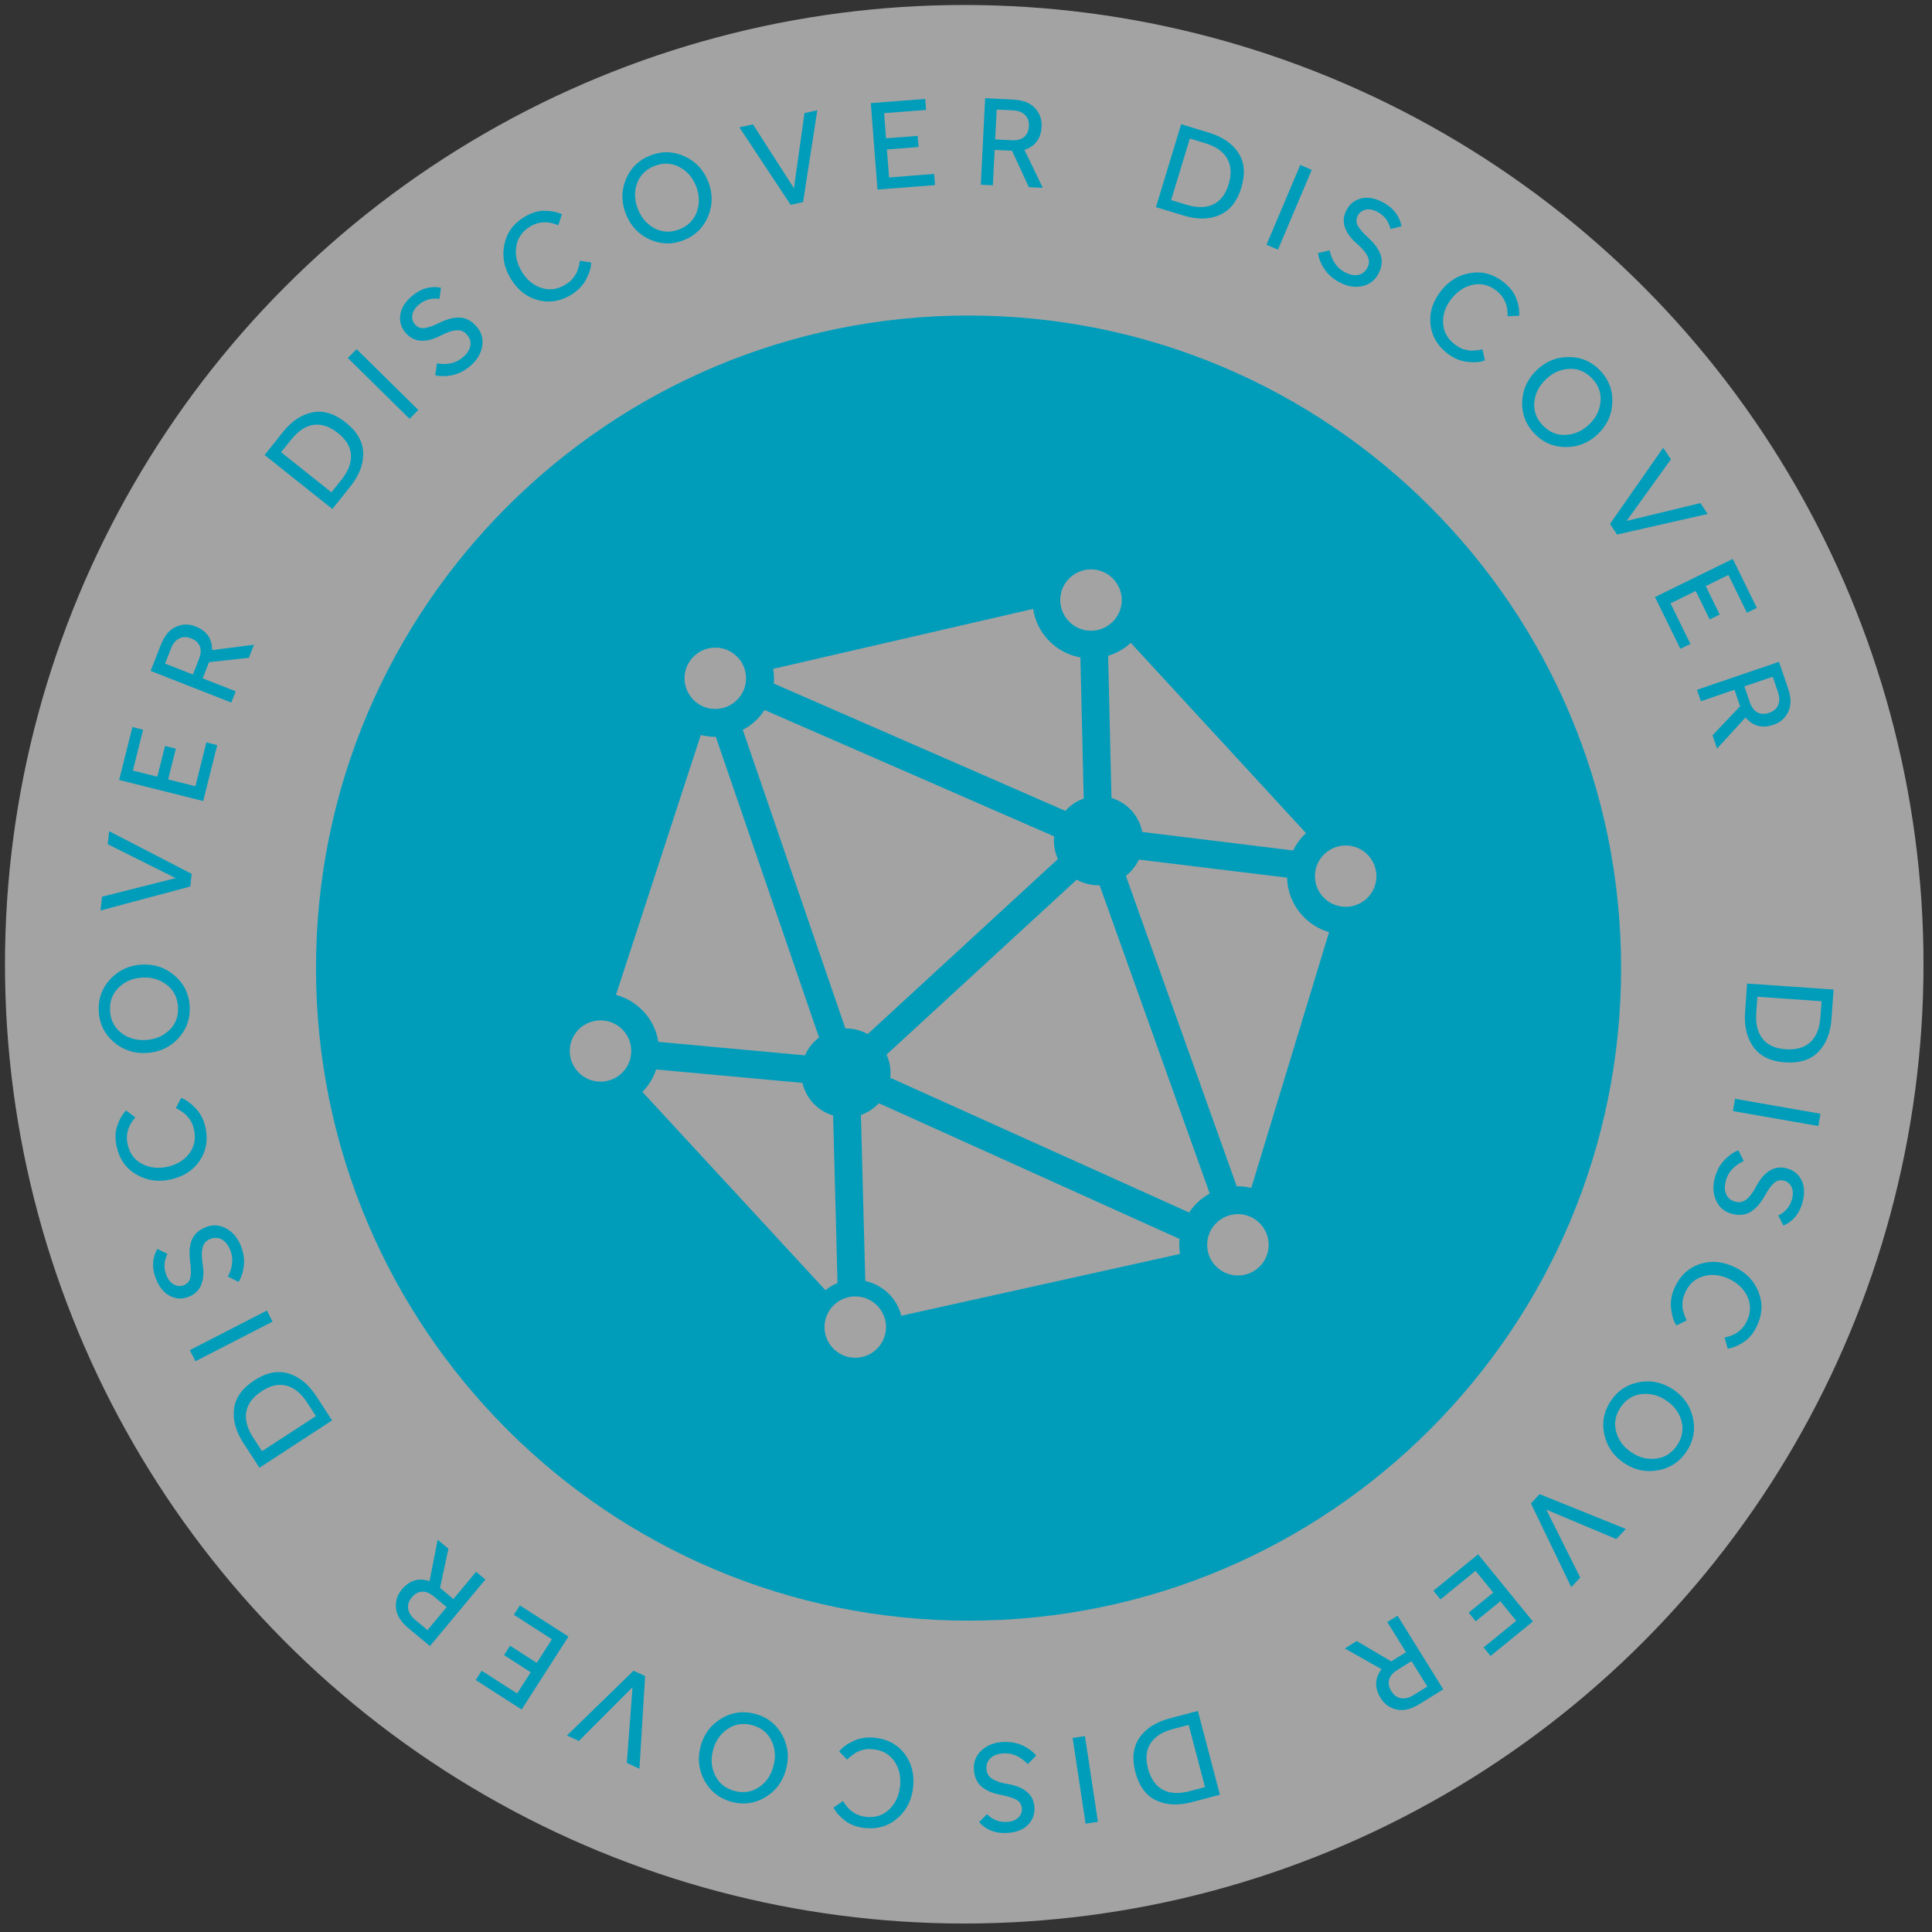 <svg width="210" height="210" viewBox="0 0 210 210" fill="none" xmlns="http://www.w3.org/2000/svg">
<rect x="0" y="0" width="210" height="210" fill="#333333" stroke="none"/>
<g clip-path="url(#clip0_412_1976)">
<circle cx="104.809" cy="104.809" r="104.268" fill="white" fill-opacity="0.55"/>
<path d="M189.901 106.907L199.3 107.56L199.081 110.702C198.973 112.262 198.492 113.474 197.639 114.34C196.795 115.206 195.584 115.585 194.006 115.475C192.475 115.368 191.342 114.822 190.609 113.837C189.884 112.852 189.576 111.585 189.684 110.035L189.901 106.907ZM191.019 108.344L190.898 110.091C190.815 111.284 191.042 112.22 191.58 112.899C192.117 113.588 192.95 113.971 194.077 114.05C195.232 114.13 196.133 113.872 196.778 113.275C197.423 112.687 197.789 111.774 197.875 110.534L197.994 108.829L191.019 108.344Z" fill="#009DBB"/>
<path d="M188.595 119.435L197.875 121.058L197.641 122.394L188.361 120.77L188.595 119.435Z" fill="#009DBB"/>
<path d="M188.956 125.034L189.537 126.197C188.507 126.688 187.865 127.382 187.611 128.279C187.442 128.877 187.445 129.382 187.622 129.794C187.799 130.207 188.119 130.478 188.581 130.609C189.052 130.742 189.465 130.664 189.822 130.373C190.185 130.094 190.555 129.597 190.934 128.883C191.334 128.125 191.819 127.572 192.387 127.224C192.953 126.886 193.585 126.815 194.282 127.012C194.989 127.213 195.503 127.642 195.826 128.301C196.154 128.972 196.183 129.787 195.911 130.747C195.572 131.943 194.884 132.766 193.846 133.216L193.291 132.119C194.052 131.748 194.545 131.163 194.771 130.366C194.922 129.831 194.908 129.382 194.727 129.018C194.553 128.665 194.294 128.44 193.95 128.342C193.533 128.224 193.164 128.301 192.842 128.572C192.527 128.854 192.173 129.346 191.779 130.047C191.583 130.393 191.38 130.692 191.171 130.946C190.962 131.2 190.711 131.433 190.416 131.643C190.122 131.853 189.787 131.983 189.41 132.033C189.034 132.083 188.624 132.045 188.18 131.919C187.401 131.699 186.845 131.209 186.512 130.449C186.186 129.701 186.151 128.874 186.407 127.968C186.623 127.207 186.974 126.572 187.46 126.064C187.944 125.565 188.443 125.222 188.956 125.034Z" fill="#009DBB"/>
<path d="M183.332 143.53L182.221 144.065C181.927 143.642 181.734 143.042 181.642 142.266C181.545 141.499 181.676 140.72 182.035 139.932C182.603 138.68 183.49 137.842 184.696 137.417C185.899 137.002 187.147 137.088 188.442 137.676C189.719 138.256 190.608 139.145 191.108 140.344C191.617 141.547 191.585 142.779 191.012 144.039C190.643 144.854 190.162 145.458 189.569 145.851C188.986 146.248 188.397 146.497 187.802 146.599L187.454 145.386C188.633 145.157 189.449 144.545 189.901 143.55C190.317 142.633 190.324 141.752 189.922 140.907C189.519 140.062 188.838 139.422 187.878 138.986C186.926 138.554 186.008 138.468 185.125 138.729C184.241 138.989 183.597 139.566 183.192 140.457C183.095 140.672 183.016 140.879 182.956 141.079C182.905 141.283 182.878 141.478 182.877 141.664C182.875 141.849 182.879 142.011 182.889 142.15C182.898 142.289 182.929 142.437 182.981 142.595C183.03 142.762 183.068 142.883 183.096 142.958C183.12 143.041 183.164 143.149 183.228 143.281C183.288 143.422 183.323 143.505 183.332 143.53Z" fill="#009DBB"/>
<path d="M175.083 152.275C175.831 151.155 176.863 150.474 178.179 150.232C179.49 149.998 180.721 150.265 181.873 151.034C183.016 151.797 183.731 152.829 184.017 154.13C184.304 155.431 184.071 156.645 183.318 157.773C182.565 158.9 181.533 159.581 180.222 159.815C178.905 160.057 177.675 159.797 176.532 159.033C175.381 158.265 174.665 157.226 174.383 155.918C174.097 154.617 174.33 153.403 175.083 152.275ZM178.398 151.533C177.452 151.66 176.7 152.143 176.14 152.981C175.581 153.819 175.424 154.699 175.668 155.621C175.921 156.548 176.474 157.297 177.328 157.867C178.197 158.447 179.101 158.671 180.038 158.538C180.979 158.419 181.731 157.936 182.296 157.09C182.855 156.252 183.012 155.372 182.768 154.45C182.525 153.541 181.969 152.797 181.1 152.216C180.247 151.646 179.346 151.419 178.398 151.533Z" fill="#009DBB"/>
<path d="M167.352 162.407L176.719 166.188L175.686 167.291L168.076 164.092L171.765 171.476L170.79 172.517L166.405 163.417L167.352 162.407Z" fill="#009DBB"/>
<path d="M160.667 168.946L166.617 176.25L162.018 179.997L161.26 179.066L164.808 176.176L163.077 174.051L160.405 176.228L159.638 175.286L162.31 173.11L160.383 170.744L156.572 173.849L155.805 172.907L160.667 168.946Z" fill="#009DBB"/>
<path d="M151.907 175.617L156.877 183.621L154.321 185.208C153.377 185.794 152.533 185.996 151.789 185.816C151.05 185.643 150.479 185.232 150.077 184.584C149.386 183.472 149.416 182.423 150.167 181.436L146.171 179.178L147.467 178.374L151.217 180.584L152.825 179.586L150.791 176.31L151.907 175.617ZM153.429 180.558L151.893 181.512C151.397 181.819 151.095 182.173 150.988 182.572C150.886 182.979 150.967 183.394 151.23 183.818C151.503 184.258 151.85 184.514 152.271 184.585C152.697 184.664 153.15 184.555 153.63 184.257L155.142 183.318L153.429 180.558Z" fill="#009DBB"/>
<path d="M130.205 185.971L132.6 195.082L129.554 195.883C128.042 196.28 126.74 196.214 125.646 195.683C124.555 195.162 123.808 194.136 123.406 192.606C123.016 191.122 123.17 189.874 123.868 188.863C124.569 187.861 125.67 187.163 127.173 186.768L130.205 185.971ZM129.203 187.49L127.509 187.935C126.352 188.239 125.539 188.755 125.068 189.482C124.588 190.212 124.492 191.124 124.779 192.216C125.073 193.337 125.607 194.107 126.379 194.527C127.143 194.949 128.125 195.002 129.327 194.686L130.98 194.252L129.203 187.49Z" fill="#009DBB"/>
<path d="M117.93 188.707L119.339 198.022L117.999 198.225L116.589 188.91L117.93 188.707Z" fill="#009DBB"/>
<path d="M112.631 190.831L111.712 191.751C110.92 190.93 110.058 190.541 109.127 190.584C108.506 190.613 108.028 190.776 107.693 191.074C107.358 191.373 107.202 191.762 107.224 192.241C107.247 192.731 107.452 193.098 107.841 193.344C108.22 193.6 108.809 193.794 109.607 193.927C110.452 194.067 111.13 194.351 111.64 194.78C112.141 195.209 112.408 195.786 112.441 196.51C112.475 197.244 112.231 197.868 111.708 198.382C111.176 198.907 110.412 199.192 109.415 199.238C108.173 199.295 107.175 198.903 106.419 198.062L107.284 197.187C107.877 197.792 108.588 198.074 109.416 198.036C109.971 198.01 110.392 197.854 110.681 197.567C110.96 197.29 111.091 196.973 111.075 196.616C111.055 196.183 110.865 195.857 110.506 195.638C110.138 195.429 109.56 195.249 108.77 195.097C108.38 195.02 108.032 194.923 107.725 194.806C107.418 194.688 107.118 194.523 106.825 194.31C106.532 194.097 106.303 193.821 106.136 193.48C105.97 193.139 105.876 192.738 105.854 192.277C105.817 191.468 106.106 190.785 106.721 190.229C107.327 189.682 108.1 189.387 109.041 189.343C109.831 189.307 110.544 189.439 111.18 189.739C111.807 190.04 112.29 190.404 112.631 190.831Z" fill="#009DBB"/>
<path d="M92.073 191.262L91.211 190.38C91.518 189.966 92.024 189.591 92.73 189.255C93.426 188.918 94.205 188.793 95.067 188.88C96.435 189.017 97.513 189.59 98.301 190.596C99.08 191.602 99.398 192.812 99.256 194.227C99.116 195.623 98.558 196.75 97.582 197.608C96.605 198.475 95.428 198.839 94.051 198.7C93.161 198.611 92.435 198.349 91.873 197.913C91.31 197.488 90.885 197.01 90.597 196.479L91.635 195.76C92.23 196.804 93.072 197.381 94.158 197.49C95.161 197.591 95.998 197.316 96.669 196.664C97.34 196.012 97.728 195.162 97.834 194.112C97.939 193.072 97.726 192.176 97.196 191.422C96.666 190.668 95.914 190.243 94.94 190.145C94.706 190.121 94.484 190.113 94.275 190.12C94.065 190.137 93.872 190.174 93.696 190.232C93.52 190.29 93.367 190.346 93.239 190.399C93.111 190.453 92.98 190.53 92.847 190.63C92.704 190.729 92.602 190.804 92.54 190.854C92.469 190.904 92.381 190.98 92.276 191.083C92.162 191.185 92.094 191.245 92.073 191.262Z" fill="#009DBB"/>
<path d="M82.098 186.293C83.397 186.645 84.371 187.407 85.02 188.578C85.659 189.746 85.798 190.998 85.436 192.334C85.077 193.661 84.326 194.667 83.184 195.353C82.042 196.039 80.817 196.204 79.508 195.849C78.199 195.495 77.225 194.733 76.586 193.565C75.937 192.394 75.793 191.145 76.152 189.818C76.514 188.482 77.271 187.473 78.422 186.789C79.564 186.104 80.789 185.938 82.098 186.293ZM83.857 189.199C83.435 188.343 82.738 187.783 81.765 187.52C80.793 187.256 79.909 187.387 79.112 187.913C78.314 188.448 77.78 189.211 77.512 190.201C77.239 191.21 77.314 192.138 77.738 192.985C78.151 193.838 78.848 194.397 79.829 194.663C80.802 194.927 81.686 194.796 82.482 194.27C83.267 193.751 83.796 192.987 84.069 191.978C84.338 190.988 84.267 190.061 83.857 189.199Z" fill="#009DBB"/>
<path d="M70.121 182.175L69.506 192.257L68.132 191.627L68.752 183.396L62.92 189.237L61.623 188.642L68.862 181.598L70.121 182.175Z" fill="#009DBB"/>
<path d="M61.788 177.886L56.701 185.816L51.708 182.613L52.356 181.602L56.208 184.073L57.688 181.767L54.787 179.906L55.443 178.883L58.343 180.744L59.991 178.176L55.853 175.522L56.509 174.5L61.788 177.886Z" fill="#009DBB"/>
<path d="M52.759 171.686L46.73 178.924L44.418 176.999C43.564 176.288 43.106 175.551 43.043 174.788C42.974 174.032 43.184 173.361 43.672 172.775C44.51 171.769 45.515 171.467 46.688 171.868L47.572 167.365L48.744 168.341L47.828 172.596L49.282 173.808L51.75 170.845L52.759 171.686ZM48.55 174.687L47.161 173.53C46.712 173.156 46.282 172.981 45.87 173.006C45.451 173.037 45.082 173.244 44.763 173.628C44.431 174.026 44.298 174.436 44.363 174.858C44.423 175.287 44.669 175.682 45.103 176.044L46.471 177.183L48.55 174.687Z" fill="#009DBB"/>
<path d="M36.096 154.391L28.204 159.536L26.484 156.897C25.63 155.588 25.283 154.33 25.442 153.125C25.593 151.926 26.331 150.894 27.656 150.03C28.942 149.192 30.174 148.945 31.354 149.288C32.526 149.638 33.536 150.463 34.384 151.764L36.096 154.391ZM34.338 153.919L33.382 152.451C32.729 151.45 31.983 150.84 31.144 150.622C30.3 150.397 29.405 150.592 28.459 151.21C27.488 151.842 26.925 152.591 26.77 153.456C26.61 154.314 26.869 155.263 27.548 156.305L28.481 157.736L34.338 153.919Z" fill="#009DBB"/>
<path d="M29.627 143.656L21.247 147.961L20.627 146.755L29.008 142.45L29.627 143.656Z" fill="#009DBB"/>
<path d="M25.931 139.339L24.767 138.761C25.294 137.748 25.388 136.808 25.051 135.939C24.826 135.359 24.519 134.958 24.129 134.736C23.74 134.513 23.321 134.489 22.874 134.662C22.417 134.84 22.134 135.151 22.025 135.598C21.903 136.039 21.906 136.659 22.034 137.458C22.171 138.304 22.117 139.037 21.873 139.657C21.625 140.268 21.163 140.705 20.488 140.967C19.803 141.233 19.133 141.2 18.479 140.868C17.813 140.53 17.299 139.897 16.938 138.966C16.488 137.807 16.542 136.736 17.1 135.752L18.204 136.293C17.82 137.048 17.778 137.812 18.078 138.584C18.279 139.102 18.561 139.452 18.925 139.634C19.276 139.811 19.619 139.835 19.952 139.705C20.356 139.549 20.605 139.265 20.698 138.855C20.779 138.44 20.766 137.834 20.659 137.037C20.607 136.643 20.588 136.282 20.602 135.953C20.616 135.625 20.677 135.288 20.786 134.943C20.894 134.598 21.083 134.292 21.354 134.025C21.624 133.759 21.974 133.542 22.404 133.375C23.159 133.082 23.898 133.139 24.622 133.545C25.333 133.945 25.859 134.585 26.199 135.463C26.485 136.2 26.587 136.918 26.505 137.617C26.419 138.306 26.228 138.881 25.931 139.339Z" fill="#009DBB"/>
<path d="M19.119 120.443L19.681 119.346C20.171 119.505 20.687 119.866 21.23 120.428C21.77 120.982 22.136 121.681 22.328 122.526C22.631 123.867 22.431 125.071 21.727 126.138C21.02 127.196 19.974 127.882 18.587 128.196C17.218 128.506 15.973 128.335 14.85 127.681C13.717 127.03 12.998 126.03 12.692 124.68C12.495 123.808 12.513 123.036 12.747 122.365C12.972 121.696 13.29 121.141 13.702 120.7L14.713 121.456C13.912 122.352 13.633 123.332 13.874 124.398C14.097 125.38 14.623 126.087 15.455 126.516C16.286 126.946 17.215 127.044 18.244 126.811C19.263 126.58 20.046 126.094 20.593 125.352C21.139 124.61 21.304 123.762 21.088 122.807C21.036 122.577 20.973 122.364 20.9 122.169C20.817 121.975 20.721 121.804 20.61 121.655C20.499 121.506 20.398 121.38 20.306 121.275C20.215 121.17 20.101 121.07 19.963 120.976C19.824 120.872 19.721 120.799 19.653 120.757C19.583 120.705 19.483 120.646 19.352 120.579C19.219 120.503 19.141 120.458 19.119 120.443Z" fill="#009DBB"/>
<path d="M20.619 109.371C20.697 110.716 20.283 111.881 19.378 112.867C18.473 113.844 17.329 114.372 15.947 114.452C14.575 114.532 13.382 114.139 12.37 113.273C11.358 112.407 10.813 111.298 10.734 109.944C10.656 108.59 11.069 107.425 11.975 106.448C12.88 105.462 14.018 104.929 15.391 104.85C16.773 104.77 17.97 105.167 18.983 106.042C19.995 106.908 20.54 108.018 20.619 109.371ZM18.42 111.96C19.098 111.289 19.408 110.451 19.35 109.445C19.291 108.439 18.887 107.642 18.136 107.053C17.376 106.465 16.483 106.201 15.458 106.261C14.415 106.321 13.559 106.687 12.89 107.357C12.212 108.019 11.902 108.858 11.961 109.873C12.019 110.879 12.424 111.676 13.175 112.264C13.916 112.844 14.808 113.103 15.851 113.043C16.876 112.984 17.732 112.623 18.42 111.96Z" fill="#009DBB"/>
<path d="M20.687 96.36L10.928 98.968L11.091 97.466L19.095 95.449L11.709 91.764L11.862 90.346L20.836 94.984L20.687 96.36Z" fill="#009DBB"/>
<path d="M22.086 87.071L12.948 84.78L14.391 79.026L15.555 79.318L14.443 83.757L17.1 84.424L17.939 81.081L19.117 81.376L18.279 84.719L21.238 85.461L22.433 80.693L23.611 80.989L22.086 87.071Z" fill="#009DBB"/>
<path d="M25.141 76.366L16.372 72.924L17.471 70.124C17.877 69.09 18.432 68.422 19.136 68.122C19.832 67.819 20.535 67.806 21.245 68.085C22.463 68.563 23.067 69.422 23.056 70.662L27.608 70.081L27.05 71.501L22.723 71.973L22.032 73.735L25.621 75.143L25.141 76.366ZM20.967 73.317L21.627 71.634C21.84 71.09 21.871 70.627 21.718 70.243C21.556 69.856 21.243 69.571 20.779 69.389C20.296 69.2 19.865 69.203 19.485 69.397C19.097 69.589 18.799 69.947 18.593 70.473L17.943 72.13L20.967 73.317Z" fill="#009DBB"/>
<path d="M36.13 55.33L28.762 49.46L30.724 46.996C31.698 45.774 32.782 45.048 33.976 44.819C35.162 44.584 36.374 44.959 37.611 45.945C38.812 46.901 39.434 47.993 39.48 49.221C39.517 50.443 39.052 51.662 38.084 52.877L36.13 55.33ZM36.025 53.512L37.117 52.142C37.862 51.207 38.205 50.307 38.148 49.443C38.096 48.571 37.628 47.783 36.744 47.078C35.838 46.357 34.95 46.059 34.08 46.184C33.215 46.302 32.396 46.847 31.622 47.819L30.557 49.156L36.025 53.512Z" fill="#009DBB"/>
<path d="M44.518 45.527L37.808 38.914L38.76 37.948L45.469 44.561L44.518 45.527Z" fill="#009DBB"/>
<path d="M47.31 40.786L47.492 39.499C48.619 39.68 49.541 39.473 50.26 38.879C50.739 38.483 51.023 38.065 51.111 37.626C51.2 37.186 51.091 36.781 50.785 36.411C50.473 36.033 50.088 35.863 49.629 35.9C49.172 35.923 48.585 36.122 47.867 36.495C47.108 36.892 46.395 37.071 45.73 37.035C45.072 36.993 44.511 36.692 44.049 36.133C43.581 35.567 43.402 34.922 43.511 34.196C43.621 33.458 44.061 32.77 44.83 32.134C45.788 31.342 46.822 31.056 47.931 31.275L47.765 32.493C46.928 32.367 46.19 32.568 45.551 33.096C45.123 33.45 44.88 33.828 44.822 34.23C44.765 34.619 44.85 34.952 45.078 35.228C45.354 35.562 45.702 35.708 46.12 35.668C46.54 35.614 47.111 35.41 47.833 35.057C48.191 34.884 48.528 34.752 48.844 34.662C49.16 34.571 49.499 34.523 49.861 34.517C50.222 34.511 50.572 34.595 50.91 34.767C51.249 34.94 51.565 35.204 51.859 35.559C52.375 36.184 52.554 36.903 52.397 37.717C52.24 38.518 51.799 39.219 51.074 39.819C50.464 40.323 49.815 40.646 49.126 40.788C48.444 40.924 47.839 40.923 47.31 40.786Z" fill="#009DBB"/>
<path d="M63.037 28.345L64.256 28.531C64.26 29.046 64.081 29.65 63.719 30.343C63.365 31.031 62.817 31.599 62.076 32.048C60.9 32.76 59.695 32.951 58.46 32.62C57.232 32.285 56.251 31.509 55.514 30.293C54.787 29.093 54.556 27.857 54.82 26.584C55.08 25.305 55.801 24.306 56.985 23.589C57.75 23.125 58.488 22.898 59.199 22.908C59.904 22.91 60.532 23.037 61.08 23.288L60.683 24.486C59.58 24.01 58.561 24.054 57.627 24.62C56.765 25.142 56.262 25.866 56.117 26.79C55.972 27.714 56.173 28.627 56.719 29.529C57.261 30.423 57.97 31.012 58.846 31.296C59.723 31.58 60.58 31.468 61.417 30.961C61.619 30.839 61.801 30.712 61.963 30.58C62.121 30.441 62.253 30.295 62.359 30.143C62.465 29.991 62.553 29.855 62.623 29.735C62.694 29.615 62.752 29.475 62.799 29.315C62.853 29.15 62.889 29.029 62.908 28.951C62.936 28.869 62.96 28.755 62.982 28.609C63.012 28.459 63.03 28.371 63.037 28.345Z" fill="#009DBB"/>
<path d="M74.324 26.106C73.073 26.603 71.837 26.576 70.616 26.027C69.404 25.475 68.543 24.555 68.032 23.269C67.525 21.991 67.524 20.735 68.027 19.502C68.531 18.269 69.413 17.403 70.673 16.903C71.933 16.403 73.169 16.429 74.381 16.981C75.602 17.53 76.466 18.444 76.973 19.722C77.484 21.008 77.483 22.27 76.97 23.506C76.467 24.739 75.585 25.606 74.324 26.106ZM71.175 24.833C72.026 25.265 72.919 25.296 73.856 24.924C74.792 24.553 75.422 23.918 75.744 23.02C76.063 22.114 76.033 21.183 75.655 20.229C75.269 19.258 74.653 18.56 73.806 18.136C72.965 17.7 72.071 17.67 71.126 18.045C70.19 18.416 69.56 19.051 69.238 19.949C68.92 20.835 68.954 21.763 69.34 22.735C69.719 23.689 70.33 24.388 71.175 24.833Z" fill="#009DBB"/>
<path d="M85.938 22.263L80.366 13.838L81.843 13.515L86.297 20.464L87.445 12.29L88.839 11.986L87.29 21.968L85.938 22.263Z" fill="#009DBB"/>
<path d="M95.379 20.602L94.653 11.209L100.568 10.751L100.661 11.948L96.098 12.301L96.309 15.033L99.745 14.767L99.839 15.979L96.403 16.244L96.638 19.286L101.538 18.907L101.632 20.118L95.379 20.602Z" fill="#009DBB"/>
<path d="M106.608 20.08L107.081 10.671L110.085 10.822C111.195 10.878 112.004 11.192 112.513 11.764C113.022 12.327 113.258 12.989 113.219 13.751C113.154 15.058 112.531 15.904 111.353 16.288L113.351 20.419L111.828 20.342L110.004 16.39L108.114 16.295L107.92 20.146L106.608 20.08ZM108.171 15.152L109.977 15.243C110.56 15.272 111.009 15.153 111.324 14.886C111.639 14.61 111.81 14.223 111.835 13.724C111.861 13.207 111.721 12.799 111.415 12.501C111.11 12.193 110.676 12.025 110.111 11.997L108.334 11.908L108.171 15.152Z" fill="#009DBB"/>
<path d="M125.647 22.516L128.385 13.502L131.399 14.418C132.895 14.872 133.969 15.612 134.622 16.637C135.278 17.653 135.376 18.918 134.916 20.431C134.47 21.9 133.685 22.881 132.56 23.376C131.438 23.862 130.134 23.879 128.647 23.428L125.647 22.516ZM127.297 21.748L128.973 22.257C130.117 22.605 131.081 22.592 131.863 22.22C132.655 21.85 133.214 21.125 133.543 20.044C133.88 18.935 133.829 18 133.392 17.237C132.963 16.477 132.154 15.916 130.965 15.555L129.33 15.059L127.297 21.748Z" fill="#009DBB"/>
<path d="M137.662 26.607L141.332 17.931L142.581 18.459L138.911 27.136L137.662 26.607Z" fill="#009DBB"/>
<path d="M143.259 27.513L144.523 27.21C144.769 28.324 145.3 29.106 146.116 29.557C146.66 29.857 147.153 29.967 147.594 29.888C148.036 29.809 148.373 29.559 148.605 29.139C148.841 28.71 148.858 28.289 148.656 27.877C148.466 27.46 148.066 26.987 147.455 26.456C146.808 25.895 146.379 25.298 146.168 24.666C145.966 24.038 146.04 23.407 146.391 22.772C146.745 22.129 147.28 21.725 147.995 21.56C148.722 21.391 149.523 21.548 150.397 22.03C151.485 22.63 152.131 23.487 152.335 24.599L151.141 24.892C150.951 24.067 150.493 23.454 149.768 23.054C149.281 22.785 148.84 22.698 148.444 22.792C148.061 22.881 147.783 23.083 147.611 23.396C147.401 23.776 147.392 24.152 147.584 24.527C147.788 24.898 148.187 25.354 148.78 25.897C149.073 26.166 149.319 26.43 149.519 26.692C149.719 26.952 149.889 27.25 150.027 27.584C150.165 27.919 150.216 28.275 150.179 28.653C150.143 29.03 150.014 29.421 149.791 29.825C149.4 30.535 148.796 30.965 147.981 31.118C147.178 31.266 146.365 31.113 145.54 30.659C144.848 30.276 144.309 29.791 143.924 29.202C143.547 28.618 143.326 28.055 143.259 27.513Z" fill="#009DBB"/>
<path d="M161.132 37.975L161.401 39.178C160.923 39.369 160.295 39.421 159.518 39.336C158.749 39.255 158.021 38.952 157.333 38.425C156.242 37.588 155.627 36.534 155.486 35.263C155.353 33.998 155.719 32.801 156.585 31.673C157.439 30.56 158.507 29.895 159.788 29.68C161.075 29.456 162.267 29.766 163.365 30.609C164.075 31.153 164.554 31.758 164.803 32.424C165.058 33.082 165.168 33.712 165.133 34.315L163.872 34.38C163.915 33.179 163.504 32.246 162.637 31.581C161.838 30.968 160.981 30.762 160.068 30.962C159.154 31.163 158.376 31.682 157.734 32.519C157.098 33.348 156.807 34.223 156.861 35.142C156.915 36.062 157.33 36.82 158.107 37.416C158.294 37.559 158.478 37.683 158.659 37.786C158.847 37.883 159.031 37.953 159.211 37.996C159.391 38.039 159.55 38.072 159.687 38.094C159.824 38.117 159.976 38.12 160.142 38.105C160.315 38.096 160.442 38.086 160.521 38.075C160.608 38.071 160.723 38.052 160.866 38.02C161.017 37.993 161.106 37.978 161.132 37.975Z" fill="#009DBB"/>
<path d="M166.754 47.096C165.83 46.116 165.397 44.958 165.456 43.621C165.522 42.291 166.058 41.151 167.065 40.201C168.064 39.257 169.23 38.791 170.562 38.804C171.894 38.816 173.025 39.315 173.956 40.301C174.886 41.287 175.319 42.446 175.254 43.776C175.195 45.113 174.665 46.253 173.665 47.197C172.659 48.147 171.486 48.612 170.148 48.593C168.816 48.581 167.685 48.082 166.754 47.096ZM166.773 43.699C166.685 44.649 166.987 45.491 167.679 46.224C168.37 46.956 169.193 47.307 170.146 47.274C171.106 47.236 171.96 46.864 172.706 46.16C173.467 45.443 173.887 44.612 173.968 43.669C174.062 42.725 173.76 41.884 173.062 41.144C172.371 40.411 171.548 40.061 170.595 40.093C169.655 40.126 168.804 40.501 168.044 41.218C167.298 41.923 166.874 42.75 166.773 43.699Z" fill="#009DBB"/>
<path d="M174.996 56.953L180.778 48.67L181.622 49.924L176.801 56.624L184.823 54.681L185.62 55.865L175.769 58.101L174.996 56.953Z" fill="#009DBB"/>
<path d="M179.889 64.898L188.348 60.75L190.96 66.076L189.882 66.605L187.867 62.496L185.407 63.703L186.924 66.797L185.834 67.332L184.316 64.237L181.577 65.581L183.742 69.994L182.651 70.529L179.889 64.898Z" fill="#009DBB"/>
<path d="M184.455 74.978L193.371 71.936L194.343 74.783C194.702 75.834 194.709 76.702 194.366 77.387C194.031 78.068 193.503 78.532 192.781 78.778C191.543 79.201 190.527 78.936 189.734 77.983L186.636 81.368L186.143 79.924L189.14 76.767L188.529 74.976L184.879 76.222L184.455 74.978ZM189.611 74.607L190.195 76.318C190.384 76.87 190.661 77.243 191.025 77.437C191.399 77.628 191.822 77.643 192.294 77.482C192.784 77.315 193.111 77.034 193.275 76.64C193.448 76.242 193.443 75.776 193.261 75.242L192.686 73.557L189.611 74.607Z" fill="#009DBB"/>
<path fill-rule="evenodd" clip-rule="evenodd" d="M176.208 105.227C176.208 144.401 144.451 176.158 105.277 176.158C66.103 176.158 34.347 144.401 34.347 105.227C34.347 66.053 66.103 34.297 105.277 34.297C144.451 34.297 176.208 66.053 176.208 105.227ZM67.732 111.984C68.357 112.666 68.647 113.533 68.612 114.376C68.577 115.231 68.219 116.064 67.536 116.688C66.181 117.936 64.063 117.855 62.813 116.491C62.188 115.809 61.899 114.943 61.934 114.099C61.968 113.244 62.327 112.412 63.01 111.787C64.364 110.551 66.482 110.632 67.732 111.984ZM114.561 91.168C114.561 91.087 114.573 90.994 114.584 90.913L83.102 77.172C82.812 77.623 82.465 78.039 82.06 78.409C81.655 78.778 81.215 79.079 80.74 79.333L91.887 111.786C92.732 111.774 93.565 111.982 94.317 112.398L104.653 102.887L114.99 93.375C114.677 92.67 114.527 91.919 114.561 91.168ZM71.32 116.248L87.224 117.704C87.409 118.513 87.803 119.276 88.381 119.9C88.995 120.559 89.747 121.01 90.557 121.252L90.893 133.954L91.032 139.466C90.569 139.651 90.129 139.905 89.724 140.241L69.827 118.687C70.51 117.993 71.019 117.161 71.32 116.248ZM77.802 80.087H77.489C77.038 80.064 76.609 79.995 76.169 79.902L66.956 108.136C68.102 108.448 69.132 109.061 69.954 109.951C70.822 110.875 71.366 112.02 71.563 113.245L87.501 114.712C87.767 114.1 88.161 113.534 88.67 113.071C88.786 112.967 88.902 112.863 89.029 112.771L77.802 80.087ZM96.769 117.148C96.862 116.293 96.723 115.426 96.364 114.629L117.037 95.617C117.8 96.045 118.669 96.241 119.525 96.23L131.493 129.734C131.053 129.976 130.625 130.277 130.243 130.624C129.861 130.982 129.537 131.375 129.248 131.791L96.769 117.148ZM117.436 71.465C116.082 71.211 114.855 70.552 113.906 69.524C113.037 68.588 112.482 67.432 112.297 66.184L84.043 72.702C84.112 73.129 84.147 73.557 84.124 73.985C84.124 74.089 84.112 74.193 84.101 74.297L105.016 83.427L115.804 88.142C115.908 88.027 116.012 87.911 116.128 87.807C116.626 87.345 117.193 87.01 117.795 86.802L117.447 72.008L117.436 71.465ZM141.96 90.558C141.369 91.102 140.895 91.737 140.559 92.442L124.158 90.431C123.996 89.588 123.602 88.767 122.977 88.085C122.364 87.426 121.612 86.976 120.813 86.733L120.454 71.489V71.281C121.357 71.004 122.19 70.541 122.896 69.883L122.908 69.871L141.96 90.558ZM134.428 128.949H134.822C135.227 128.972 135.62 129.03 136.014 129.11L144.463 101.316C143.364 101.004 142.368 100.391 141.581 99.536C140.528 98.392 139.938 96.935 139.903 95.398L123.791 93.434C123.536 93.988 123.166 94.497 122.691 94.936C122.587 95.028 122.483 95.121 122.379 95.202L134.428 128.949ZM96.75 140.773C95.997 139.964 95.048 139.455 94.053 139.236L93.578 121.195C94.18 120.987 94.736 120.652 95.233 120.201C95.303 120.139 95.368 120.072 95.431 120.006L95.431 120.006C95.462 119.974 95.492 119.942 95.523 119.912L128.221 134.671C128.217 134.711 128.212 134.752 128.207 134.793C128.197 134.88 128.186 134.969 128.186 135.064C128.175 135.48 128.198 135.896 128.256 136.3L97.965 143.015C97.757 142.183 97.352 141.42 96.75 140.773ZM80.011 76.177C80.694 75.553 81.053 74.721 81.088 73.865C81.122 73.01 80.833 72.143 80.208 71.473C78.958 70.109 76.84 70.028 75.486 71.277C74.803 71.901 74.444 72.733 74.409 73.588C74.374 74.432 74.664 75.299 75.289 75.98C76.539 77.344 78.657 77.425 80.011 76.177ZM120.849 67.673C119.495 68.921 117.377 68.84 116.127 67.476C115.502 66.794 115.212 65.928 115.247 65.084C115.282 64.229 115.64 63.397 116.323 62.773C117.678 61.525 119.796 61.605 121.046 62.969C121.671 63.651 121.96 64.518 121.925 65.362C121.891 66.205 121.532 67.049 120.849 67.673ZM142.931 95.098C142.896 95.941 143.185 96.808 143.81 97.49C145.06 98.842 147.178 98.935 148.533 97.687C149.216 97.062 149.574 96.23 149.609 95.375C149.644 94.531 149.354 93.665 148.729 92.983C147.479 91.619 145.361 91.538 144.007 92.786C143.324 93.41 142.965 94.243 142.931 95.098ZM131.217 135.168C131.251 134.313 131.61 133.481 132.293 132.857C133.647 131.608 135.766 131.689 137.016 133.053C137.641 133.735 137.93 134.602 137.895 135.445C137.861 136.301 137.502 137.133 136.819 137.757C135.465 139.005 133.346 138.924 132.096 137.56C131.471 136.89 131.182 136.023 131.217 135.168ZM95.424 141.995C94.174 140.631 92.055 140.55 90.701 141.798C90.018 142.422 89.66 143.266 89.625 144.109C89.59 144.953 89.879 145.82 90.504 146.502C91.755 147.866 93.873 147.946 95.227 146.698C95.91 146.074 96.269 145.242 96.303 144.387C96.338 143.543 96.049 142.676 95.424 141.995Z" fill="#009DBB"/>
</g>
<defs>
<clipPath id="clip0_412_1976">
<rect width="210" height="210" fill="white"/>
</clipPath>
</defs>
</svg>
